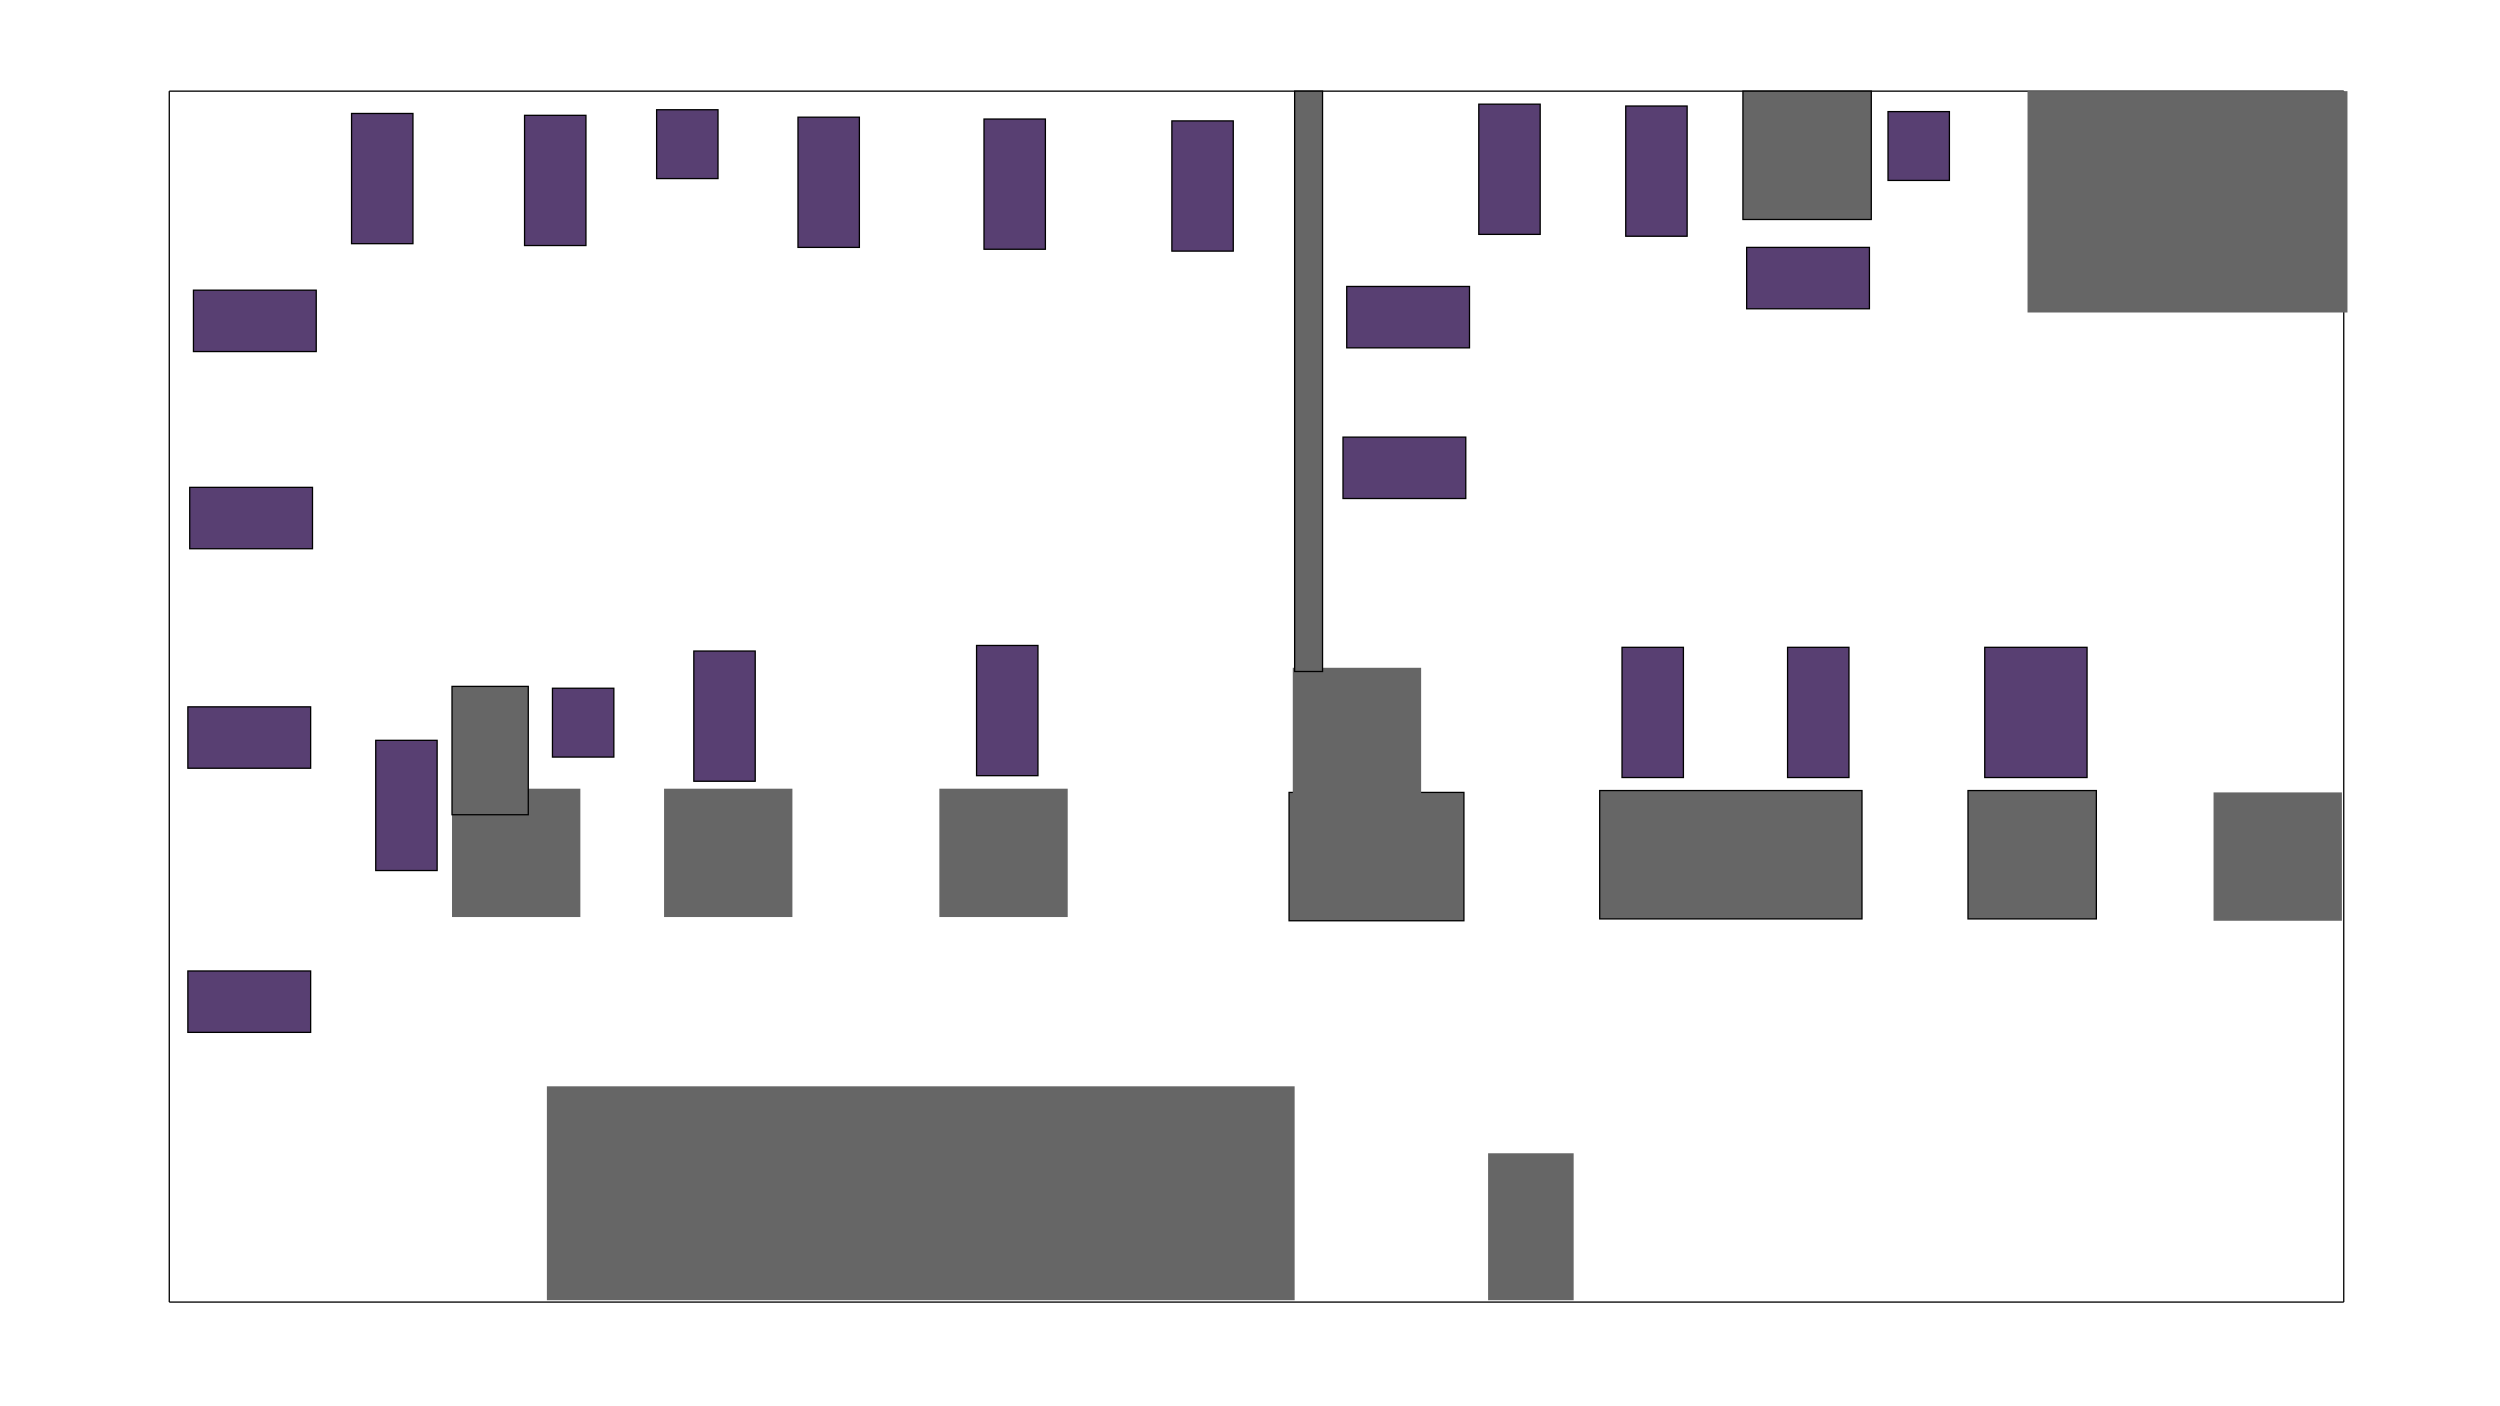 <svg width="1920" height="1080" xmlns="http://www.w3.org/2000/svg">

 <g>
  <title>Layer 1</title>
  <rect stroke="#000" id="svg_3" height="100" width="78.571" y="497.143" x="1524.286" fill="#583f72"/>
  <line id="svg_5" y2="1000" x2="130" y1="70" x1="130" stroke="#000" fill="none"/>
  <line id="svg_6" y2="1000" x2="1800" y1="1000" x1="130" stroke="#000" fill="none"/>
  <line id="svg_8" y2="1000" x2="1800" y1="70" x1="1800" stroke="#000" fill="none"/>
  <line id="svg_9" y2="70" x2="1800" y1="70" x1="130" stroke="#000" fill="none"/>
  <rect id="svg_15" height="164.286" width="574.286" y="834.285" x="420" fill="#666666"/>
  <rect id="svg_16" height="112.857" width="65.714" y="885.714" x="1142.857" fill="#666666"/>
  <rect id="svg_17" height="170" width="245.714" y="70" x="1557.142" fill="#666666"/>
  <rect id="svg_18" height="98.571" width="98.571" y="608.571" x="1700" fill="#666666"/>
  <rect stroke="null" id="svg_20" height="98.571" width="98.571" y="607.143" x="1511.428" fill="#666666"/>
  <rect stroke="null" id="svg_21" height="98.571" width="201.429" y="607.143" x="1228.571" fill="#666666"/>
  <rect stroke="null" id="svg_22" height="98.571" width="134.286" y="608.571" x="990" fill="#666666"/>
  <rect id="svg_23" height="98.571" width="98.571" y="512.857" x="992.857" fill="#666666"/>
  <rect id="svg_24" height="98.571" width="98.571" y="605.714" x="721.428" fill="#666666"/>
  <rect id="svg_25" height="98.571" width="98.571" y="605.714" x="510" fill="#666666"/>
  <rect id="svg_26" height="98.571" width="98.571" y="605.714" x="347.143" fill="#666666"/>
  <rect stroke="null" id="svg_27" height="98.571" width="58.571" y="527.143" x="347.143" fill="#666666"/>
  <rect stroke="#000" id="svg_28" height="100" width="47.143" y="497.143" x="1372.857" fill="#583f72"/>
  <rect stroke="#000" id="svg_30" height="100" width="47.143" y="497.143" x="1245.714" fill="#583f72"/>
  <rect stroke="#000" id="svg_31" height="47.143" width="94.286" y="335.714" x="1031.429" fill="#583f72"/>
  <rect stroke="null" id="svg_32" height="445.714" width="21.429" y="70" x="994.285" fill="#666666"/>
  <rect stroke="#000" id="svg_33" height="47.143" width="94.286" y="220" x="1034.286" fill="#583f72"/>
  <rect stroke="#000" id="svg_34" height="100" width="47.143" y="80" x="1135.714" fill="#583f72"/>
  <rect stroke="#000" id="svg_35" height="100" width="47.143" y="81.429" x="1248.571" fill="#583f72"/>
  <rect stroke="null" id="svg_36" height="98.571" width="98.571" y="70" x="1338.571" fill="#666666"/>
  <rect stroke="#000" id="svg_37" height="47.143" width="94.286" y="190" x="1341.428" fill="#583f72"/>
  <rect stroke="#000" id="svg_38" height="52.857" width="47.143" y="85.714" x="1450" fill="#583f72"/>
  <rect stroke="#000" id="svg_39" height="100" width="47.143" y="495.714" x="750" fill="#583f72"/>
  <rect stroke="#000" id="svg_40" height="100" width="47.143" y="500" x="532.857" fill="#583f72"/>
  <rect stroke="#000" id="svg_41" height="52.857" width="47.143" y="528.571" x="424.286" fill="#583f72"/>
  <rect stroke="#000" id="svg_42" height="100" width="47.143" y="568.571" x="288.571" fill="#583f72"/>
  <rect stroke="#000" id="svg_43" height="47.143" width="94.286" y="745.714" x="144.286" fill="#583f72"/>
  <rect stroke="#000" id="svg_44" height="47.143" width="94.286" y="542.857" x="144.286" fill="#583f72"/>
  <rect stroke="#000" id="svg_45" height="47.143" width="94.286" y="374.286" x="145.714" fill="#583f72"/>
  <rect stroke="#000" id="svg_46" height="47.143" width="94.286" y="222.857" x="148.571" fill="#583f72"/>
  <rect stroke="#000" id="svg_47" height="100" width="47.143" y="87.143" x="270" fill="#583f72"/>
  <rect stroke="#000" id="svg_48" height="100" width="47.143" y="88.572" x="402.857" fill="#583f72"/>
  <rect stroke="#000" id="svg_49" height="100" width="47.143" y="90" x="612.857" fill="#583f72"/>
  <rect stroke="#000" id="svg_50" height="100" width="47.143" y="91.429" x="755.714" fill="#583f72"/>
  <rect stroke="#000" id="svg_51" height="100" width="47.143" y="92.857" x="900" fill="#583f72"/>
  <rect stroke="#000" id="svg_52" height="52.857" width="47.143" y="84.286" x="504.286" fill="#583f72"/>
 </g>
</svg>